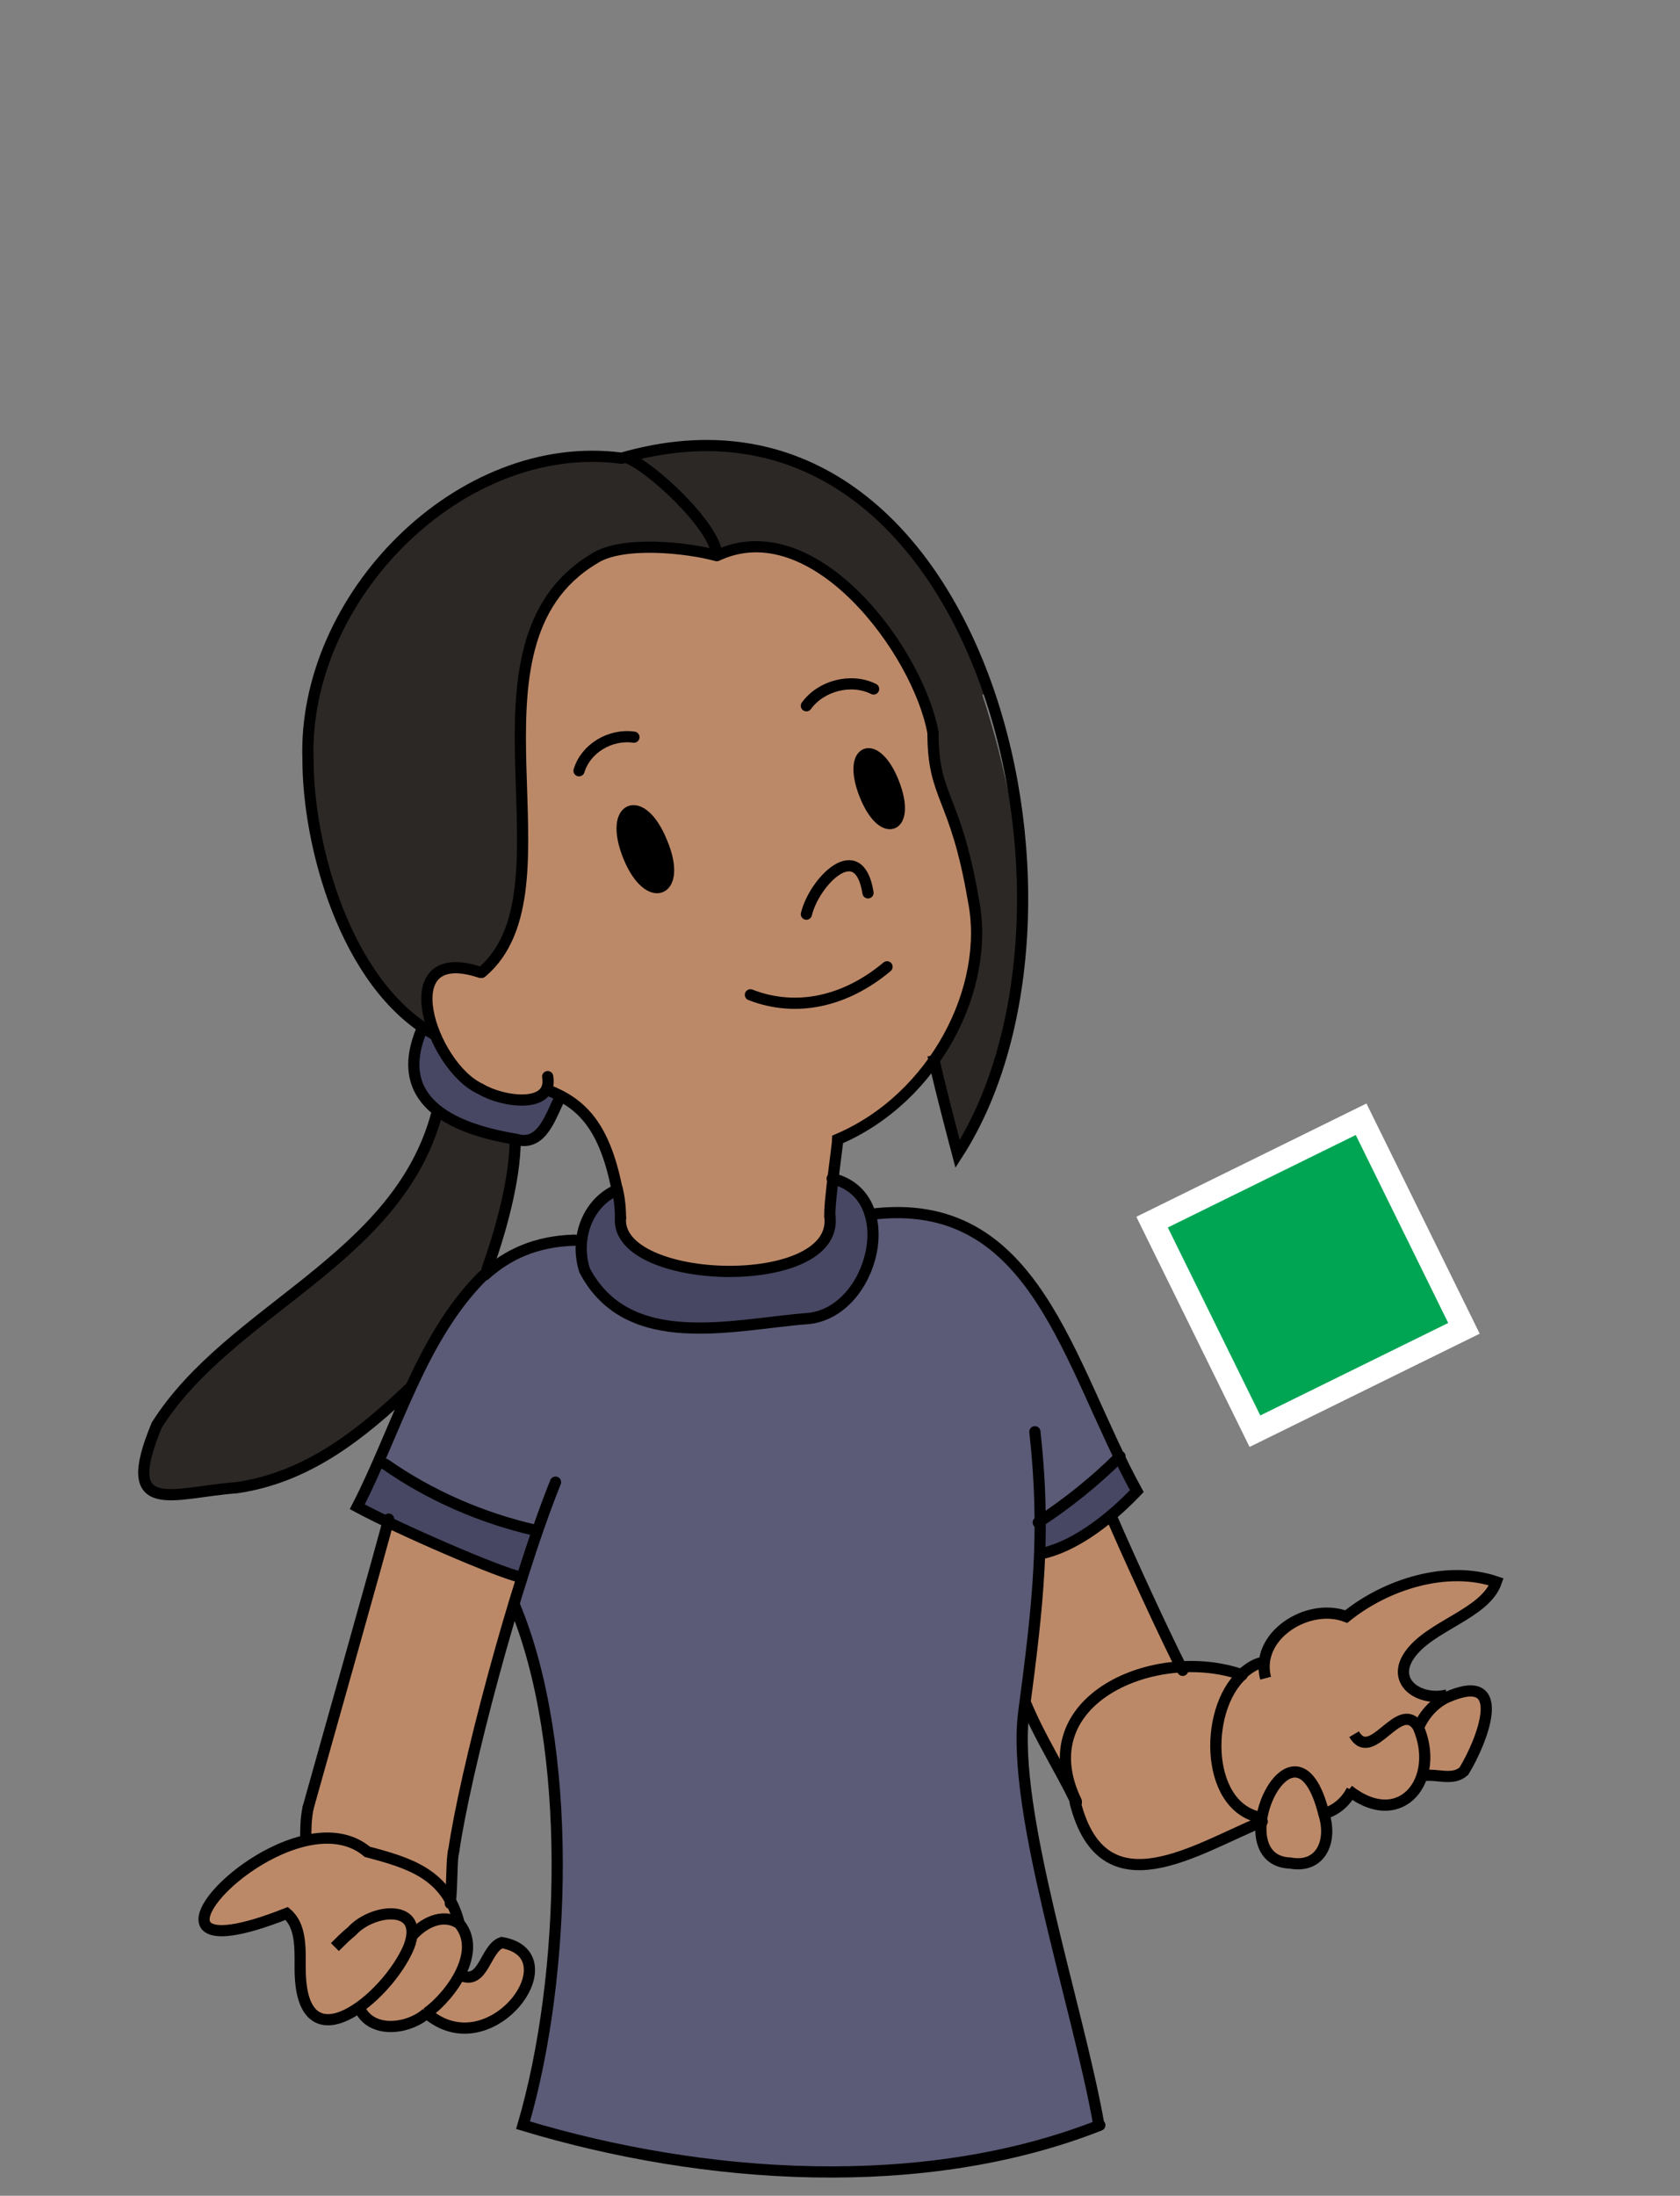 <?xml version="1.0" encoding="UTF-8"?><svg id="Layer_1" xmlns="http://www.w3.org/2000/svg" width="150" height="196" viewBox="0 0 150 196"><rect x="0" y="0" width="150" height="196" fill="#808080" stroke="none"/><defs><style>.cls-1{stroke-linejoin:round;}.cls-1,.cls-2{stroke-linecap:round;}.cls-1,.cls-2,.cls-3{stroke:#000;}.cls-1,.cls-2,.cls-3,.cls-4{fill:none;}.cls-2,.cls-3,.cls-4{stroke-miterlimit:10;}.cls-5,.cls-6,.cls-7,.cls-8,.cls-9,.cls-10{stroke-width:0px;}.cls-4{stroke:#fff;stroke-width:2.1px;}.cls-6{fill:#474763;}.cls-7{fill:#2c2826;}.cls-8{fill:#5b5b77;}.cls-9{fill:#bc8968;}.cls-10{fill:#00a553;}</style></defs><path class="cls-9" d="m133.6,141.3c-4.4-1.5-9.8.2-13.4,3.1-2.7-1.1-7.1,1-7.2,4-.7,0-1.4.5-2.1,1.1-1.8-.4-3.7-.6-5.4-.7-1.5-2.7-4.9-10.2-6.3-13.6-1.6,1.4-3.8,2.9-6.3,3.4-.1,3.7-.6,7.9-1.3,13.4,7.1,13.2,5.2,18.6,21.2,10.5-1.4,5.5,7.6,4.9,5.4-.7,0,0,0,0,0,0h0c1-.3,1.9-1,2.4-2,2.2,1.7,6,1.9,6.4-1.6,1.2-.1,2.7.6,3.7-.3,1.6-2.5,4.2-9.1-1.5-6.6h0c-2.3.5-5-1.1-3.4-3.5,1.8-2.7,6.7-3.7,7.8-6.6Z"/><path class="cls-6" d="m99.9,130.1c.5,1,1,1.9,1.6,2.9-1.9,2-5.2,4.9-8.6,5.6,0-1,0-1.9,0-2.9,2.5-1.7,4.8-3.6,7-5.7Z"/><path class="cls-8" d="m92.9,135.8c-2.7,23.4-.8,29.6,5.2,53.9-15.7,6.2-35.3,4.9-51.5,0,3.9-13.3,4.5-33.9-.8-46.5.7-2.2,1.4-4.4,2.1-6.5-5.1-1.1-9.8-3.4-14.2-6.2,3.9-8,7-19.9,18.1-19.8.3,10.2,13.6,7.7,20.2,7,4.3-.8,6.7-5.3,5.6-9.4,13.3-1.7,17.1,10.5,22.2,21.8-2.2,2.1-4.5,4-7,5.7Z"/><path class="cls-9" d="m83.4,94.7c-1.9,2.7-4.7,5.1-8.6,7-1.2,4.9,1.4,11.8-7.8,11.6-5.1,0-11.6-.4-11.6-4.6,0-5.5-2.9-10.6-6.6-11.5-2.8,3.5-9.1-1.8-10.1-4.9-1.6-2.6-.3-7.8,4.2-5.5,8.9-7.4-2.7-29.2,10-36.9,2.5-1.7,8.5-.9,11-.3,8.7-4.1,18,8.6,19.3,15.8.6,7.7,8,19.7.1,29.3Zm-3.7-21.2c1.7-.6-.8-7.1-2.5-6.3-1.7.5.9,7.1,2.5,6.3Zm-20.7,5.8c2-.7-.8-7.9-2.7-7-2,.7.8,7.8,2.7,7Z"/><path class="cls-5" d="m79.8,69.9c1.6,4.1-1,5.1-2.6,1-1.6-4.1,1-5.1,2.6-1Z"/><path class="cls-6" d="m77.9,109.5c.9,10.2-11.8,9-18.6,8.7-5.6.2-11.1-8.7-4.1-12-.6,6.4,5,7.3,11.9,7.2,7.5-.3,6.9-3.5,7.3-8.2,1.9,0,3.5,2.4,3.5,4.3Z"/><path class="cls-7" d="m87.9,62c-2.9-14.5-17.5-26.2-32.5-21.1-14.4-1.9-28.5,12.4-28,26.9,0,7.6,3.3,20,11.2,24.5-1.6-2.6-.3-7.8,4.2-5.5,8.9-7.4-2.7-29.2,10-36.9,2.5-1.7,8.5-.9,11-.3,8.7-4.1,18,8.6,19.3,15.8.6,7.7,8,19.7.1,29.3.7,3,2.1,8.3,2.1,8.3,8.3-12.9,6.6-28.2,2.4-41Z"/><path class="cls-5" d="m59.2,75.2c1.8,4.5-1.3,5.7-3,1.2-1.8-4.5,1.3-5.7,3-1.2Z"/><path class="cls-6" d="m50.1,97.7c-.9,1.6-1.6,4.6-4,3.9-6.1-.9-11.1-3.6-8.4-9.9.3.2.7.4,1,.5,1,3.1,7.3,8.4,10.1,4.9.4.2.8.3,1.3.5Z"/><path class="cls-6" d="m34.6,135.9c-1.3-.6-2.3-1.1-2.7-1.3l1.8-4.1c4.4,2.8,9.1,5.1,14.2,6.2-.5,1.3-.9,2.7-1.4,4.2-1.4-.2-8.1-3.1-12-5Z"/><path class="cls-7" d="m46.1,101.6c.5,8.7-5.8,15-9.2,22.1-4.7,4.4-9.4,8.2-15.7,9.1-5.6.4-10.6,2.8-7.1-5.6,6.6-10.4,21.6-14.7,25.1-27.9,1.1.7,4.7,1.9,7,2.3Z"/><path class="cls-9" d="m46.5,174c-2.7-2.7-3,3.7-5.5,2.4.6-1.4,1.3-3.5,0-4.7-.2-.6-.5-1.2-.8-1.7.3-8.7,3-17.6,6.4-29.1-1.4-.2-8.1-3.1-12-5-.2,1.3-8.4,27.9-7.3,28.3-7.1,1.3-15.6,12.2-1.8,6.5,2.7,2.5-1,13,6.5,8.5,1,2.4,4.3,2,6.1.5,0,0,0,0,0,0,3.7,3.5,11.3-.9,8.4-5.7Z"/><path class="cls-2" d="m55.1,106.2c-1.1-5.6-3.1-7.7-6.2-8.9"/><path class="cls-2" d="m55.4,108.7c0-.9-.1-1.8-.3-2.6"/><path class="cls-2" d="m83.3,65.4c0,5.9,2,5.5,3.6,14.9,1.6,7.8-3.4,17.7-12.1,21.4,0,.4-.8,5.8-.7,6.9"/><path class="cls-1" d="m77.2,70.9c1.6,4.1,4.2,3.1,2.6-1-1.6-4.1-4.2-3.1-2.6,1Z"/><path class="cls-1" d="m56.1,76.4c1.8,4.5,4.9,3.3,3-1.2-1.8-4.5-4.8-3.3-3,1.2Z"/><path class="cls-1" d="m67,88.8c4.1,1.6,8.5.6,12.2-2.5"/><path class="cls-1" d="m42.9,86.8c-8.1-2.7-4.4,8.4,0,10.4,2,1.2,6.5,1.8,6-1.1"/><path class="cls-1" d="m83.3,65.4c-1.3-7.2-10.6-19.9-19.3-15.8-2.5-.7-8.5-1.4-11,.3-12.8,7.7-1.2,29.5-10,36.9"/><path class="cls-2" d="m40.5,165.3c1-7,5.4-23.8,9.1-33"/><path class="cls-2" d="m34.7,135.6c0,.3-7.1,25.4-7.2,25.8"/><path class="cls-2" d="m43.3,113.8c2-1.8,4.5-3,8-3.1"/><path class="cls-2" d="m46.6,140.8c-1.8-.3-11.2-4.4-14.7-6.3,3.5-6.8,5.7-15.2,11.3-20.7"/><path class="cls-2" d="m99.2,135.3c1.5,3.5,4.9,10.9,6.4,13.8"/><path class="cls-2" d="m92.9,138.7c3.4-.7,6.7-3.6,8.6-5.6-6.2-11.3-9-26.6-23.8-24.7"/><path class="cls-2" d="m96,160.9c2.5,9.8,10.8,4.1,16.7,1.7"/><path class="cls-2" d="m110.9,149.5c-7.7-2.7-19.2,2.2-14.8,11.3"/><path class="cls-2" d="m40.2,169.9c.2-2,.1-3.7.3-4.7"/><path class="cls-2" d="m27.5,161.4c-.2,1-.2,1.9-.2,2.8"/><path class="cls-2" d="m98.2,189.7c-15.7,6.2-35.3,4.9-51.5,0,3.9-13.3,4.5-33.9-.8-46.5"/><path class="cls-2" d="m92.4,127.8c1,9,.3,15.3-1,25.1-1.1,8.7,4.8,26,6.7,36.7"/><path class="cls-2" d="m91.6,152.1c1.4,3.3,2.9,5.5,4.5,8.8"/><path class="cls-2" d="m72,81.6c.7-2.9,4.7-7,5.5-1.9"/><line class="cls-3" x1="129.2" y1="151.5" x2="129.2" y2="151.5"/><line class="cls-3" x1="126.6" y1="154.1" x2="126.7" y2="154.1"/><line class="cls-3" x1="112.9" y1="148.4" x2="112.9" y2="148.4"/><path class="cls-3" d="m113,149.8c-1-3.8,3.8-6.8,7.2-5.5,3.6-2.9,9-4.6,13.4-3.1-1,2.9-6,3.9-7.8,6.6-1.6,2.4,1,4.1,3.4,3.5"/><path class="cls-3" d="m120.9,154.8c1.6,2.7,4-3.2,5.7-.7h0c2.1,4.7-1.5,9.4-6.2,5.7"/><path class="cls-3" d="m110.9,149.5c-3.5,3.2-3.3,12.3,2.1,12.8"/><path class="cls-2" d="m110.9,149.5h0"/><path class="cls-3" d="m112.9,148.4c-.7,0-1.4.5-2.1,1.1"/><path class="cls-3" d="m126.7,154.1c.5-1.1,1.4-2.1,2.5-2.6h0c5.7-2.5,3.1,4,1.5,6.6-1,.9-2.4.2-3.6.4"/><path class="cls-3" d="m118.2,161.9c-2.6-10.4-9.3,4.2-3,4.4,2.7.5,3.8-1.9,3-4.4Z"/><path class="cls-3" d="m118.2,161.9c1.1-.3,2-1.1,2.5-2.1"/><path class="cls-3" d="m41,171.7c-1.1-4.4-4.4-5.4-8.2-6.4-7.1-6-24.4,12.3-7.2,5.5,1.3,1.1,1.2,3.1,1.2,4.9,0,9.1,7.8,2.6,9.7-1.9h0c1.5-3.9-3.2-3.5-5.1-1.4h0c-.5.4-1,.9-1.5,1.4"/><path class="cls-3" d="m41,171.7s0,0,0,0"/><path class="cls-3" d="m38.1,179.7c2.2-1.6,5-5.5,2.9-8h0c-1.5-1-3.3,0-4.3,1.2"/><path class="cls-3" d="m32,179c.9,2.6,4.4,2.2,6.1.7"/><path class="cls-3" d="m37.8,179.5c0,0,.2.2.3.2,0,0,0,0,0,0,5.7,4.9,13.1-5.2,6.7-6.3-1.5.5-1.6,3.9-3.7,2.9"/><path class="cls-3" d="m55.8,40.8c2.1.6,8.2,6.3,8.2,8.8"/><path class="cls-1" d="m56.6,65.8c-2.1-.3-4.3,1-4.9,3"/><path class="cls-1" d="m72,63c1.3-1.8,4-2.5,6-1.5"/><path class="cls-3" d="m83.3,94.2c.6,2.8,2.2,8.8,2.2,8.8,14.1-21.9,1.9-71.3-30-62.1-14.4-1.9-28.5,12.4-28,26.9,0,7.6,3.3,20,11.2,24.5"/><path class="cls-3" d="m37.7,91.8c-2.7,6.3,2.3,8.9,8.4,9.9,2.4.7,3.1-2.3,4-3.9"/><path class="cls-3" d="m39,99.4c-3.5,13.1-18.4,17.4-25,27.8-3.5,8.4,1.5,6,7.1,5.6,6.3-.9,11.1-4.7,15.7-9.1"/><path class="cls-3" d="m46,101.7c0,3.7-1.4,8.6-2.7,12.1"/><path class="cls-2" d="m55.4,108.7c-.5,6.1,19.5,6.7,18.7-.1"/><path class="cls-2" d="m55.1,106.2c-2.7,1.2-3.8,4.4-2.9,7.2,3.9,7.4,13.3,4.8,19.9,4.3,5.9-.5,8.5-11,2.2-12.5"/><path class="cls-2" d="m34.4,130.7c4,2.8,8.6,4.8,13.4,5.9"/><path class="cls-2" d="m100,130c-2.2,2.2-4.7,4.2-7.3,5.9"/><rect class="cls-10" x="106.4" y="103.5" width="20.8" height="20.8" transform="translate(-38.3 63.2) rotate(-26.2)"/><rect class="cls-4" x="106.4" y="103.5" width="20.8" height="20.8" transform="translate(-38.3 63.2) rotate(-26.2)"/></svg>